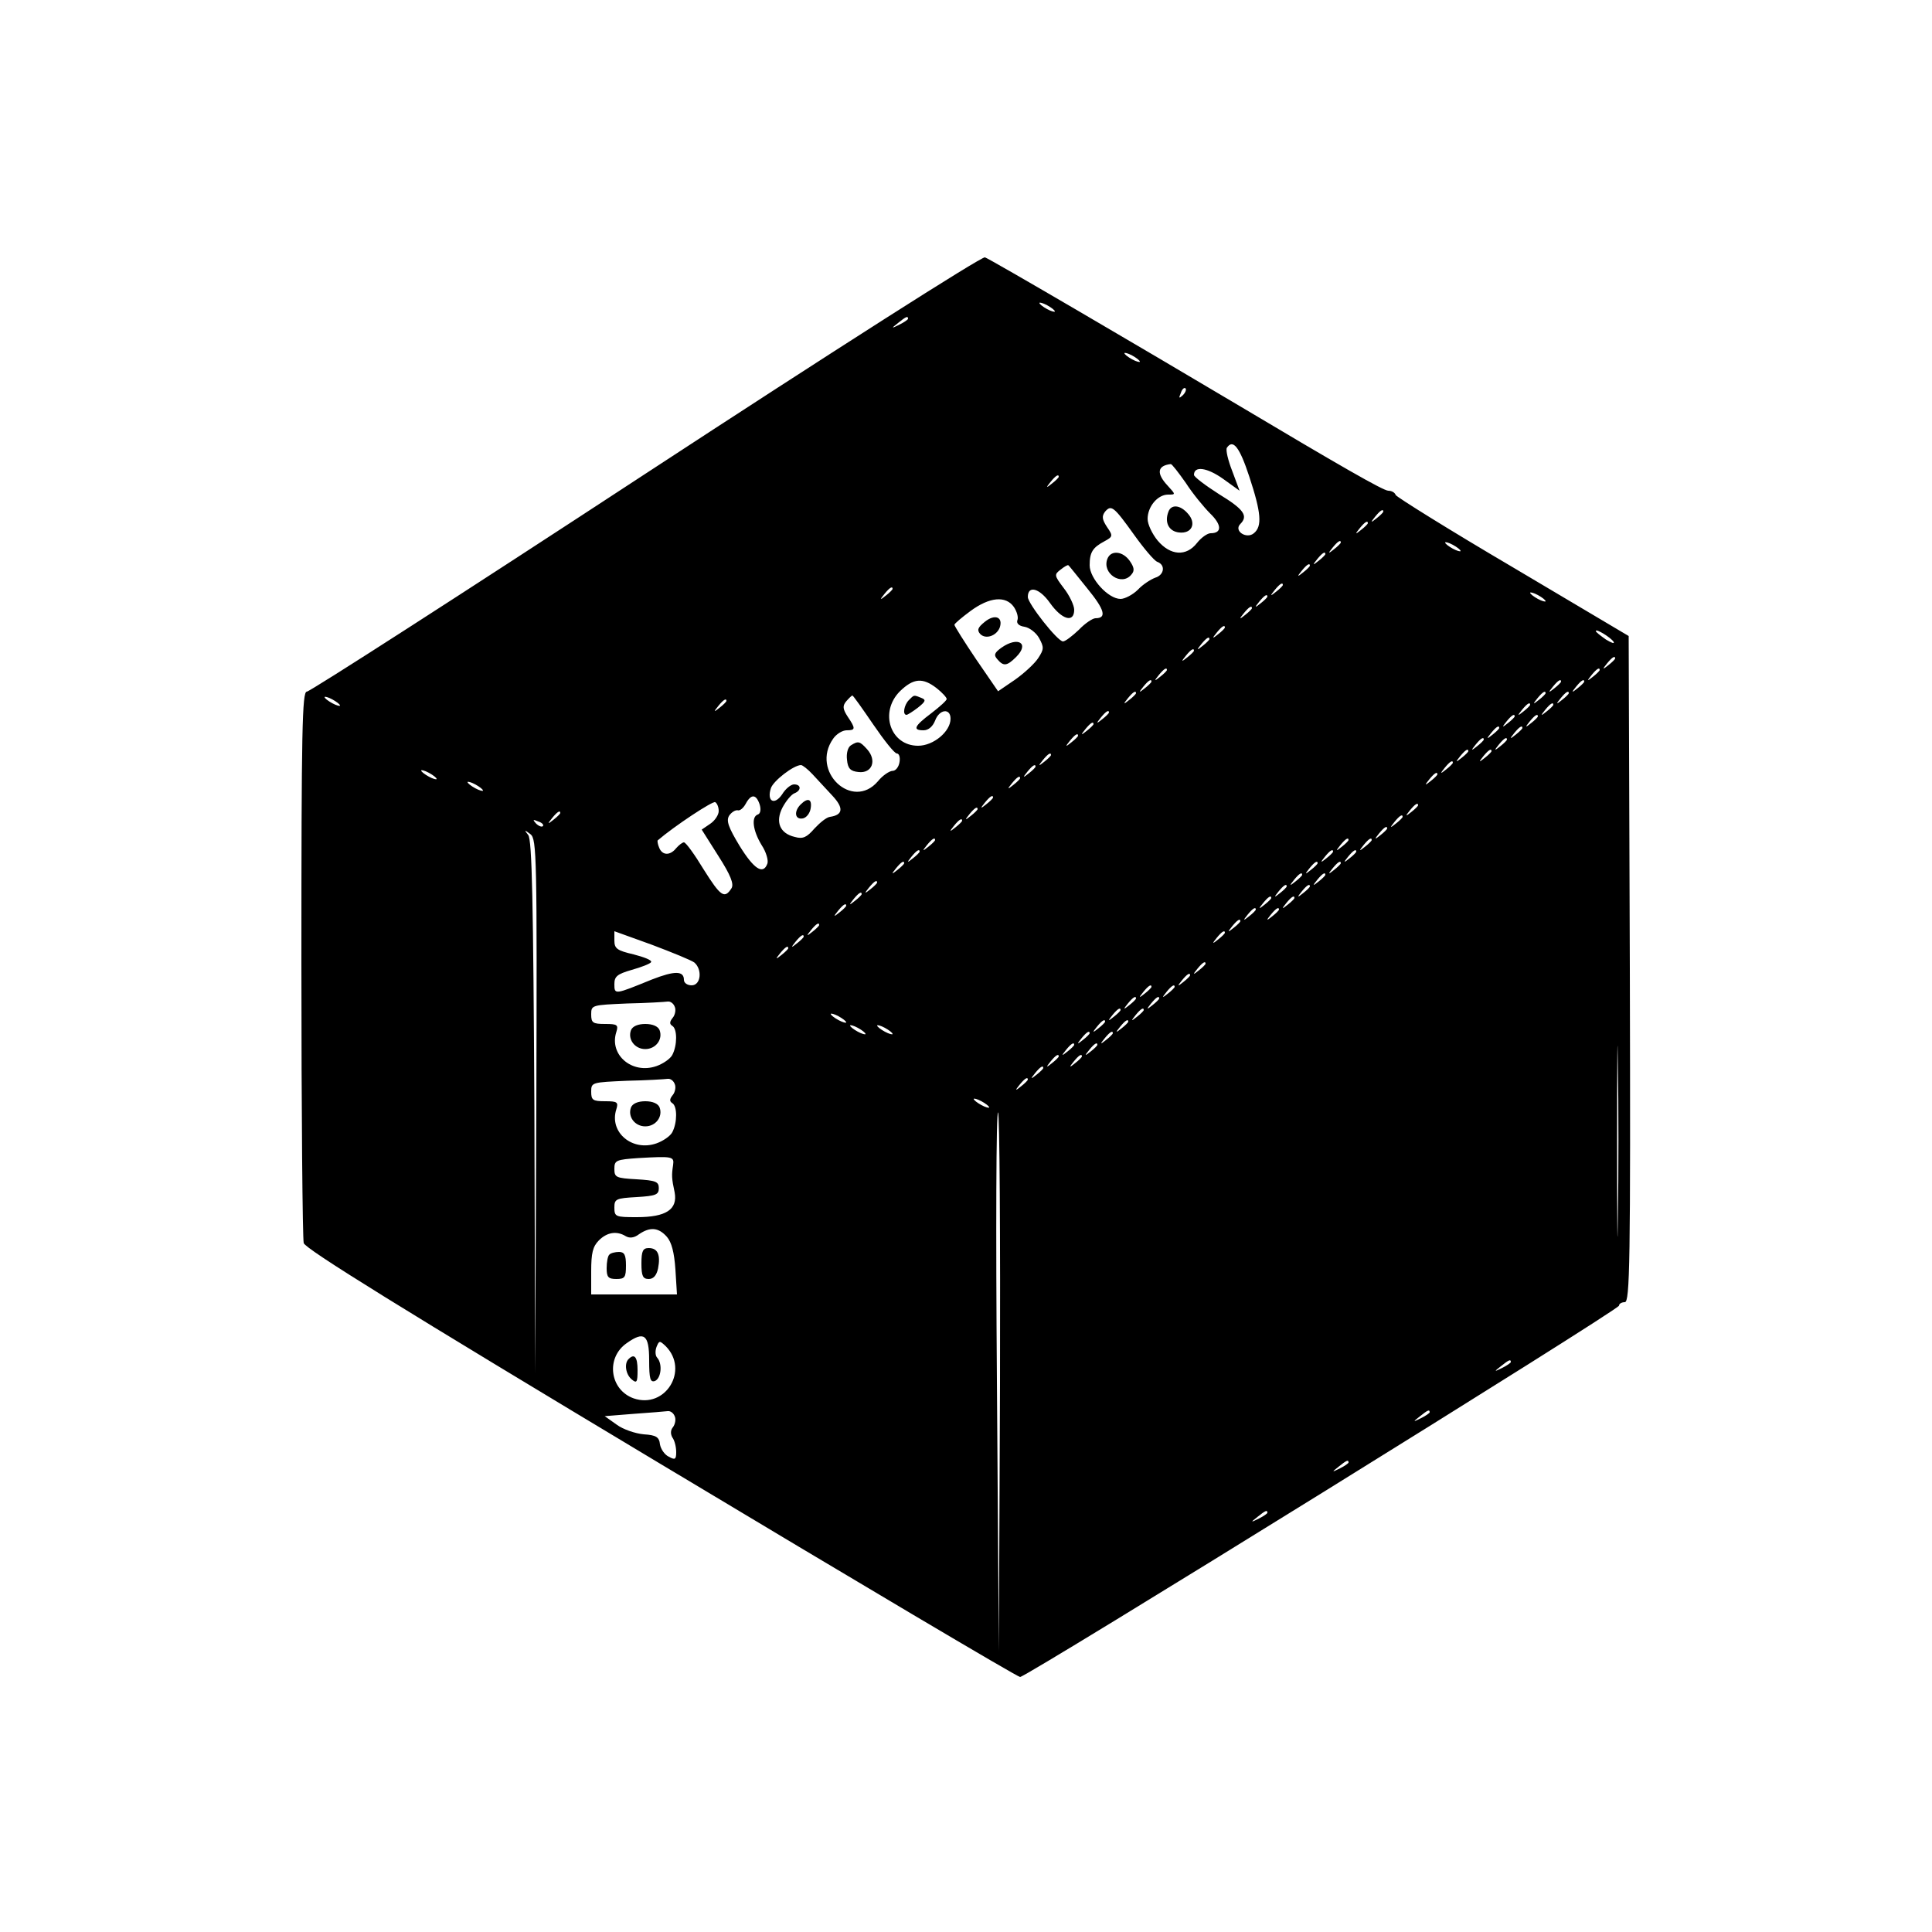 <?xml version="1.0" standalone="no"?>
<!DOCTYPE svg PUBLIC "-//W3C//DTD SVG 20010904//EN"
 "http://www.w3.org/TR/2001/REC-SVG-20010904/DTD/svg10.dtd">
<svg version="1.0" xmlns="http://www.w3.org/2000/svg"
 width="500pt" height="500pt" viewBox="0 0 500 500"
 preserveAspectRatio="xMidYMid meet">

<g transform="translate(0,500) scale(0.1,-0.1)"
fill="#000000" stroke="none">
<path d="M1672 3775 c-475 -311 -870 -565 -878 -565 -12 0 -14 -97 -14 -702 0
-387 3 -713 6 -725 4 -15 252 -169 924 -572 505 -303 923 -551 930 -551 17 0
1550 950 1550 961 0 5 7 9 15 9 13 0 15 100 13 862 l-3 862 -300 178 c-165 97
-301 182 -303 187 -2 6 -10 11 -19 11 -13 0 -126 65 -403 230 -227 135 -628
370 -641 374 -8 3 -394 -243 -877 -559z m1058 419 c0 -2 -9 0 -20 6 -11 6 -20
13 -20 16 0 2 9 0 20 -6 11 -6 20 -13 20 -16z m-380 -19 c0 -2 -10 -9 -22 -15
-22 -11 -22 -10 -4 4 21 17 26 19 26 11z m600 -111 c0 -2 -9 0 -20 6 -11 6
-20 13 -20 16 0 2 9 0 20 -6 11 -6 20 -13 20 -16z m111 -87 c-10 -9 -11 -8 -5
6 3 10 9 15 12 12 3 -3 0 -11 -7 -18z m172 -210 c31 -94 34 -129 12 -147 -19
-16 -53 6 -35 24 21 21 9 38 -55 77 -36 23 -65 45 -65 50 0 24 34 19 75 -10
l43 -31 -19 51 c-11 28 -17 54 -14 60 16 24 33 2 58 -74z m-164 -17 c18 -28
47 -63 63 -79 30 -29 31 -51 1 -51 -8 0 -24 -11 -35 -25 -28 -36 -69 -33 -102
6 -14 17 -26 42 -26 56 0 32 26 63 53 63 20 0 20 0 -1 23 -30 32 -27 52 8 56
3 0 20 -22 39 -49z m-329 16 c0 -2 -8 -10 -17 -17 -16 -13 -17 -12 -4 4 13 16
21 21 21 13z m195 -150 c25 -35 52 -67 60 -70 22 -8 18 -34 -5 -41 -11 -4 -32
-17 -45 -31 -13 -13 -34 -24 -45 -24 -32 0 -80 53 -80 87 0 34 8 46 38 62 22
12 23 14 7 37 -13 20 -14 28 -5 40 16 18 22 14 75 -60z m645 60 c0 -2 -8 -10
-17 -17 -16 -13 -17 -12 -4 4 13 16 21 21 21 13z m-40 -30 c0 -2 -8 -10 -17
-17 -16 -13 -17 -12 -4 4 13 16 21 21 21 13z m-70 -50 c0 -2 -8 -10 -17 -17
-16 -13 -17 -12 -4 4 13 16 21 21 21 13z m310 -22 c0 -2 -9 0 -20 6 -11 6 -20
13 -20 16 0 2 9 0 20 -6 11 -6 20 -13 20 -16z m-350 -8 c0 -2 -8 -10 -17 -17
-16 -13 -17 -12 -4 4 13 16 21 21 21 13z m-616 -89 c45 -55 51 -77 21 -77 -7
0 -27 -13 -43 -30 -17 -16 -35 -30 -41 -30 -14 0 -91 98 -91 115 0 31 30 23
57 -15 31 -44 63 -53 63 -18 0 11 -12 37 -27 56 -25 33 -25 35 -8 48 10 8 19
13 20 11 2 -1 23 -28 49 -60z m576 59 c0 -2 -8 -10 -17 -17 -16 -13 -17 -12
-4 4 13 16 21 21 21 13z m-70 -50 c0 -2 -8 -10 -17 -17 -16 -13 -17 -12 -4 4
13 16 21 21 21 13z m-1010 -10 c0 -2 -8 -10 -17 -17 -16 -13 -17 -12 -4 4 13
16 21 21 21 13z m1690 -32 c0 -2 -9 0 -20 6 -11 6 -20 13 -20 16 0 2 9 0 20
-6 11 -6 20 -13 20 -16z m-720 12 c0 -2 -8 -10 -17 -17 -16 -13 -17 -12 -4 4
13 16 21 21 21 13z m-656 -27 c8 -12 12 -27 9 -34 -3 -8 4 -15 18 -17 13 -2
30 -15 38 -29 13 -24 13 -29 -2 -52 -9 -14 -36 -39 -60 -56 l-44 -30 -57 83
c-31 46 -56 86 -56 89 0 3 19 19 42 36 49 36 91 40 112 10z m616 -3 c0 -2 -8
-10 -17 -17 -16 -13 -17 -12 -4 4 13 16 21 21 21 13z m-70 -50 c0 -2 -8 -10
-17 -17 -16 -13 -17 -12 -4 4 13 16 21 21 21 13z m1006 -37 c3 -6 -5 -3 -20 6
-14 10 -26 19 -26 22 0 7 39 -17 46 -28z m-1046 7 c0 -2 -8 -10 -17 -17 -16
-13 -17 -12 -4 4 13 16 21 21 21 13z m-40 -30 c0 -2 -8 -10 -17 -17 -16 -13
-17 -12 -4 4 13 16 21 21 21 13z m1090 -20 c0 -2 -8 -10 -17 -17 -16 -13 -17
-12 -4 4 13 16 21 21 21 13z m-1160 -30 c0 -2 -8 -10 -17 -17 -16 -13 -17 -12
-4 4 13 16 21 21 21 13z m1120 0 c0 -2 -8 -10 -17 -17 -16 -13 -17 -12 -4 4
13 16 21 21 21 13z m-1716 -47 c14 -11 26 -24 26 -28 0 -4 -18 -20 -40 -37
-44 -33 -49 -44 -20 -44 13 0 24 10 30 25 11 30 40 33 40 5 0 -33 -44 -70 -84
-70 -72 0 -101 87 -47 141 35 34 59 36 95 8z m556 17 c0 -2 -8 -10 -17 -17
-16 -13 -17 -12 -4 4 13 16 21 21 21 13z m1060 0 c0 -2 -8 -10 -17 -17 -16
-13 -17 -12 -4 4 13 16 21 21 21 13z m60 0 c0 -2 -8 -10 -17 -17 -16 -13 -17
-12 -4 4 13 16 21 21 21 13z m-1160 -30 c0 -2 -8 -10 -17 -17 -16 -13 -17 -12
-4 4 13 16 21 21 21 13z m1060 0 c0 -2 -8 -10 -17 -17 -16 -13 -17 -12 -4 4
13 16 21 21 21 13z m60 0 c0 -2 -8 -10 -17 -17 -16 -13 -17 -12 -4 4 13 16 21
21 21 13z m-3180 -32 c0 -2 -9 0 -20 6 -11 6 -20 13 -20 16 0 2 9 0 20 -6 11
-6 20 -13 20 -16z m1380 -49 c28 -41 55 -75 61 -75 6 0 9 -10 7 -22 -2 -13
-10 -23 -18 -23 -8 0 -26 -12 -38 -27 -66 -77 -175 26 -116 110 8 12 24 22 35
22 23 0 24 4 3 35 -13 20 -14 28 -4 40 7 8 14 15 16 15 2 0 26 -34 54 -75z
m-380 61 c0 -2 -8 -10 -17 -17 -16 -13 -17 -12 -4 4 13 16 21 21 21 13z m2080
-10 c0 -2 -8 -10 -17 -17 -16 -13 -17 -12 -4 4 13 16 21 21 21 13z m60 0 c0
-2 -8 -10 -17 -17 -16 -13 -17 -12 -4 4 13 16 21 21 21 13z m-1150 -20 c0 -2
-8 -10 -17 -17 -16 -13 -17 -12 -4 4 13 16 21 21 21 13z m1050 -10 c0 -2 -8
-10 -17 -17 -16 -13 -17 -12 -4 4 13 16 21 21 21 13z m60 0 c0 -2 -8 -10 -17
-17 -16 -13 -17 -12 -4 4 13 16 21 21 21 13z m-1150 -20 c0 -2 -8 -10 -17 -17
-16 -13 -17 -12 -4 4 13 16 21 21 21 13z m1050 -10 c0 -2 -8 -10 -17 -17 -16
-13 -17 -12 -4 4 13 16 21 21 21 13z m60 0 c0 -2 -8 -10 -17 -17 -16 -13 -17
-12 -4 4 13 16 21 21 21 13z m-1150 -20 c0 -2 -8 -10 -17 -17 -16 -13 -17 -12
-4 4 13 16 21 21 21 13z m1050 -10 c0 -2 -8 -10 -17 -17 -16 -13 -17 -12 -4 4
13 16 21 21 21 13z m60 0 c0 -2 -8 -10 -17 -17 -16 -13 -17 -12 -4 4 13 16 21
21 21 13z m-100 -30 c0 -2 -8 -10 -17 -17 -16 -13 -17 -12 -4 4 13 16 21 21
21 13z m60 0 c0 -2 -8 -10 -17 -17 -16 -13 -17 -12 -4 4 13 16 21 21 21 13z
m-1140 -10 c0 -2 -8 -10 -17 -17 -16 -13 -17 -12 -4 4 13 16 21 21 21 13z
m1040 -20 c0 -2 -8 -10 -17 -17 -16 -13 -17 -12 -4 4 13 16 21 21 21 13z
m-1657 -30 c12 -13 35 -38 51 -55 30 -32 28 -50 -6 -55 -9 -1 -26 -15 -40 -30
-20 -23 -30 -28 -51 -22 -39 9 -51 39 -32 76 9 17 23 34 31 37 18 7 18 23 -1
23 -8 0 -22 -11 -31 -26 -20 -29 -40 -18 -29 16 6 19 59 60 78 60 4 0 18 -11
30 -24z m577 20 c0 -2 -8 -10 -17 -17 -16 -13 -17 -12 -4 4 13 16 21 21 21 13z
m-1550 -32 c0 -2 -9 0 -20 6 -11 6 -20 13 -20 16 0 2 9 0 20 -6 11 -6 20 -13
20 -16z m2590 12 c0 -2 -8 -10 -17 -17 -16 -13 -17 -12 -4 4 13 16 21 21 21
13z m-1080 -10 c0 -2 -8 -10 -17 -17 -16 -13 -17 -12 -4 4 13 16 21 21 21 13z
m-1390 -32 c0 -2 -9 0 -20 6 -11 6 -20 13 -20 16 0 2 9 0 20 -6 11 -6 20 -13
20 -16z m716 -36 c4 -13 2 -24 -5 -26 -17 -6 -13 -41 10 -79 12 -18 18 -40 15
-48 -11 -30 -35 -14 -72 46 -29 48 -35 65 -27 78 6 9 16 15 22 14 6 -2 15 6
21 17 14 26 27 25 36 -2z m604 18 c0 -2 -8 -10 -17 -17 -16 -13 -17 -12 -4 4
13 16 21 21 21 13z m-710 -35 c0 -10 -10 -25 -22 -33 l-22 -15 43 -68 c32 -50
41 -73 34 -84 -18 -28 -28 -21 -72 49 -23 38 -46 70 -51 70 -4 0 -13 -7 -20
-15 -16 -20 -36 -19 -44 1 -4 9 -5 18 -4 19 43 37 143 103 149 99 5 -3 9 -13
9 -23z m1810 15 c0 -2 -8 -10 -17 -17 -16 -13 -17 -12 -4 4 13 16 21 21 21 13z
m-1140 -10 c0 -2 -8 -10 -17 -17 -16 -13 -17 -12 -4 4 13 16 21 21 21 13z
m-1080 -10 c0 -2 -8 -10 -17 -17 -16 -13 -17 -12 -4 4 13 16 21 21 21 13z
m2180 -10 c0 -2 -8 -10 -17 -17 -16 -13 -17 -12 -4 4 13 16 21 21 21 13z
m-2225 -24 c-3 -3 -11 0 -18 7 -9 10 -8 11 6 5 10 -3 15 -9 12 -12z m1085 14
c0 -2 -8 -10 -17 -17 -16 -13 -17 -12 -4 4 13 16 21 21 21 13z m1100 -20 c0
-2 -8 -10 -17 -17 -16 -13 -17 -12 -4 4 13 16 21 21 21 13z m-2202 -720 l-3
-691 -2 689 c-3 531 -6 693 -16 705 -11 14 -10 14 6 2 16 -13 17 -57 15 -705z
m1032 690 c0 -2 -8 -10 -17 -17 -16 -13 -17 -12 -4 4 13 16 21 21 21 13z
m1070 0 c0 -2 -8 -10 -17 -17 -16 -13 -17 -12 -4 4 13 16 21 21 21 13z m60 0
c0 -2 -8 -10 -17 -17 -16 -13 -17 -12 -4 4 13 16 21 21 21 13z m-1170 -30 c0
-2 -8 -10 -17 -17 -16 -13 -17 -12 -4 4 13 16 21 21 21 13z m1070 0 c0 -2 -8
-10 -17 -17 -16 -13 -17 -12 -4 4 13 16 21 21 21 13z m60 0 c0 -2 -8 -10 -17
-17 -16 -13 -17 -12 -4 4 13 16 21 21 21 13z m-1170 -30 c0 -2 -8 -10 -17 -17
-16 -13 -17 -12 -4 4 13 16 21 21 21 13z m1070 0 c0 -2 -8 -10 -17 -17 -16
-13 -17 -12 -4 4 13 16 21 21 21 13z m60 0 c0 -2 -8 -10 -17 -17 -16 -13 -17
-12 -4 4 13 16 21 21 21 13z m-100 -30 c0 -2 -8 -10 -17 -17 -16 -13 -17 -12
-4 4 13 16 21 21 21 13z m60 0 c0 -2 -8 -10 -17 -17 -16 -13 -17 -12 -4 4 13
16 21 21 21 13z m-1160 -20 c0 -2 -8 -10 -17 -17 -16 -13 -17 -12 -4 4 13 16
21 21 21 13z m1060 -10 c0 -2 -8 -10 -17 -17 -16 -13 -17 -12 -4 4 13 16 21
21 21 13z m60 0 c0 -2 -8 -10 -17 -17 -16 -13 -17 -12 -4 4 13 16 21 21 21 13z
m-1160 -20 c0 -2 -8 -10 -17 -17 -16 -13 -17 -12 -4 4 13 16 21 21 21 13z
m1060 -10 c0 -2 -8 -10 -17 -17 -16 -13 -17 -12 -4 4 13 16 21 21 21 13z m60
0 c0 -2 -8 -10 -17 -17 -16 -13 -17 -12 -4 4 13 16 21 21 21 13z m-1160 -20
c0 -2 -8 -10 -17 -17 -16 -13 -17 -12 -4 4 13 16 21 21 21 13z m1060 -10 c0
-2 -8 -10 -17 -17 -16 -13 -17 -12 -4 4 13 16 21 21 21 13z m60 0 c0 -2 -8
-10 -17 -17 -16 -13 -17 -12 -4 4 13 16 21 21 21 13z m-100 -30 c0 -2 -8 -10
-17 -17 -16 -13 -17 -12 -4 4 13 16 21 21 21 13z m-1090 -10 c0 -2 -8 -10 -17
-17 -16 -13 -17 -12 -4 4 13 16 21 21 21 13z m-323 -97 c21 -18 17 -59 -7 -59
-11 0 -20 6 -20 14 0 24 -24 24 -83 1 -96 -39 -97 -40 -97 -12 0 20 7 26 45
37 25 7 48 16 50 20 3 5 -18 13 -45 20 -43 10 -50 15 -50 36 l0 24 97 -35 c53
-20 102 -40 110 -46z m1373 77 c0 -2 -8 -10 -17 -17 -16 -13 -17 -12 -4 4 13
16 21 21 21 13z m-1090 -10 c0 -2 -8 -10 -17 -17 -16 -13 -17 -12 -4 4 13 16
21 21 21 13z m-40 -30 c0 -2 -8 -10 -17 -17 -16 -13 -17 -12 -4 4 13 16 21 21
21 13z m1080 -40 c0 -2 -8 -10 -17 -17 -16 -13 -17 -12 -4 4 13 16 21 21 21
13z m-40 -30 c0 -2 -8 -10 -17 -17 -16 -13 -17 -12 -4 4 13 16 21 21 21 13z
m-100 -30 c0 -2 -8 -10 -17 -17 -16 -13 -17 -12 -4 4 13 16 21 21 21 13z m60
0 c0 -2 -8 -10 -17 -17 -16 -13 -17 -12 -4 4 13 16 21 21 21 13z m1147 -598
c-1 -112 -2 -23 -2 197 0 220 1 311 2 203 2 -108 2 -288 0 -400z m-1247 568
c0 -2 -8 -10 -17 -17 -16 -13 -17 -12 -4 4 13 16 21 21 21 13z m60 0 c0 -2 -8
-10 -17 -17 -16 -13 -17 -12 -4 4 13 16 21 21 21 13z m-1254 -21 c4 -8 1 -22
-5 -29 -8 -10 -9 -16 -1 -21 13 -8 13 -50 0 -75 -5 -10 -24 -23 -41 -29 -63
-22 -123 29 -104 88 6 19 2 21 -29 21 -32 0 -36 3 -36 25 0 24 2 24 93 28 50
1 98 4 105 5 7 1 15 -5 18 -13z m1154 -9 c0 -2 -8 -10 -17 -17 -16 -13 -17
-12 -4 4 13 16 21 21 21 13z m60 0 c0 -2 -8 -10 -17 -17 -16 -13 -17 -12 -4 4
13 16 21 21 21 13z m-770 -32 c0 -2 -9 0 -20 6 -11 6 -20 13 -20 16 0 2 9 0
20 -6 11 -6 20 -13 20 -16z m670 2 c0 -2 -8 -10 -17 -17 -16 -13 -17 -12 -4 4
13 16 21 21 21 13z m60 0 c0 -2 -8 -10 -17 -17 -16 -13 -17 -12 -4 4 13 16 21
21 21 13z m-680 -32 c0 -2 -9 0 -20 6 -11 6 -20 13 -20 16 0 2 9 0 20 -6 11
-6 20 -13 20 -16z m70 0 c0 -2 -9 0 -20 6 -11 6 -20 13 -20 16 0 2 9 0 20 -6
11 -6 20 -13 20 -16z m510 2 c0 -2 -8 -10 -17 -17 -16 -13 -17 -12 -4 4 13 16
21 21 21 13z m60 0 c0 -2 -8 -10 -17 -17 -16 -13 -17 -12 -4 4 13 16 21 21 21
13z m-100 -30 c0 -2 -8 -10 -17 -17 -16 -13 -17 -12 -4 4 13 16 21 21 21 13z
m60 0 c0 -2 -8 -10 -17 -17 -16 -13 -17 -12 -4 4 13 16 21 21 21 13z m-100
-30 c0 -2 -8 -10 -17 -17 -16 -13 -17 -12 -4 4 13 16 21 21 21 13z m60 0 c0
-2 -8 -10 -17 -17 -16 -13 -17 -12 -4 4 13 16 21 21 21 13z m-100 -30 c0 -2
-8 -10 -17 -17 -16 -13 -17 -12 -4 4 13 16 21 21 21 13z m-954 -41 c4 -8 1
-22 -5 -29 -8 -10 -9 -16 -1 -21 13 -8 13 -50 0 -75 -5 -10 -24 -23 -41 -29
-63 -22 -123 29 -104 88 6 19 2 21 -29 21 -32 0 -36 3 -36 25 0 24 2 24 93 28
50 1 98 4 105 5 7 1 15 -5 18 -13z m914 11 c0 -2 -8 -10 -17 -17 -16 -13 -17
-12 -4 4 13 16 21 21 21 13z m-100 -72 c0 -2 -9 0 -20 6 -11 6 -20 13 -20 16
0 2 9 0 20 -6 11 -6 20 -13 20 -16z m28 -715 l-3 -694 -5 702 c-3 386 -2 699
3 694 4 -4 6 -320 5 -702z m-846 566 c-4 -26 -4 -34 4 -71 8 -44 -22 -64 -98
-64 -55 0 -58 1 -58 25 0 22 4 24 58 27 49 3 57 6 57 23 0 17 -8 20 -57 23
-54 3 -58 5 -58 27 0 22 4 24 63 28 88 5 92 4 89 -18z m-16 -186 c12 -14 19
-40 22 -85 l4 -64 -111 0 -111 0 0 60 c0 47 4 64 20 80 21 21 46 25 69 11 10
-6 22 -5 35 5 28 19 50 18 72 -7z m-46 -319 c0 -49 3 -58 15 -54 16 7 20 44 6
60 -5 5 -6 17 -2 28 7 17 8 17 24 2 61 -62 -1 -163 -83 -135 -62 22 -73 105
-18 143 45 32 58 22 58 -44z m2230 -5 c0 -2 -10 -9 -22 -15 -22 -11 -22 -10
-4 4 21 17 26 19 26 11z m-2164 -140 c4 -8 1 -21 -4 -28 -7 -8 -7 -18 -2 -27
6 -8 10 -25 10 -38 0 -19 -3 -21 -19 -12 -11 5 -21 20 -23 32 -2 19 -10 24
-42 26 -22 2 -54 13 -70 25 l-31 22 75 6 c41 3 81 6 88 7 7 1 15 -5 18 -13z
m1954 10 c0 -2 -10 -9 -22 -15 -22 -11 -22 -10 -4 4 21 17 26 19 26 11z m-210
-130 c0 -2 -10 -9 -22 -15 -22 -11 -22 -10 -4 4 21 17 26 19 26 11z m-210
-130 c0 -2 -10 -9 -22 -15 -22 -11 -22 -10 -4 4 21 17 26 19 26 11z"/>
<path d="M3024 3676 c-11 -28 1 -51 27 -54 34 -4 46 24 23 49 -20 23 -43 24
-50 5z"/>
<path d="M2866 3554 c-15 -38 37 -72 62 -41 9 10 7 19 -4 35 -18 26 -49 29
-58 6z"/>
<path d="M2549 3391 c-19 -15 -21 -22 -12 -32 14 -14 41 -5 50 16 10 28 -12
37 -38 16z"/>
<path d="M2592 3324 c-18 -13 -21 -19 -11 -30 16 -19 25 -18 49 6 35 35 5 54
-38 24z"/>
<path d="M2352 3188 c-12 -12 -17 -38 -6 -38 3 0 17 9 30 19 20 16 21 20 8 25
-20 8 -18 8 -32 -6z"/>
<path d="M2202 3071 c-8 -5 -12 -21 -10 -37 2 -23 9 -30 30 -32 35 -4 48 30
22 59 -19 21 -23 22 -42 10z"/>
<path d="M2072 2918 c-18 -18 -15 -40 6 -36 9 2 18 13 20 26 4 24 -7 29 -26
10z"/>
<path d="M1633 2334 c-9 -24 10 -49 37 -49 27 0 46 25 37 49 -4 10 -18 16 -37
16 -19 0 -33 -6 -37 -16z"/>
<path d="M1633 2134 c-9 -24 10 -49 37 -49 27 0 46 25 37 49 -4 10 -18 16 -37
16 -19 0 -33 -6 -37 -16z"/>
<path d="M1660 1730 c0 -33 4 -40 19 -40 12 0 20 9 24 27 7 36 -1 53 -24 53
-15 0 -19 -7 -19 -40z"/>
<path d="M1577 1753 c-4 -3 -7 -19 -7 -35 0 -23 4 -28 25 -28 22 0 25 4 25 35
0 27 -4 35 -18 35 -10 0 -22 -3 -25 -7z"/>
<path d="M1627 1483 c-12 -11 -8 -40 8 -53 13 -11 15 -7 15 24 0 34 -8 44 -23
29z"/>
</g>
</svg>
